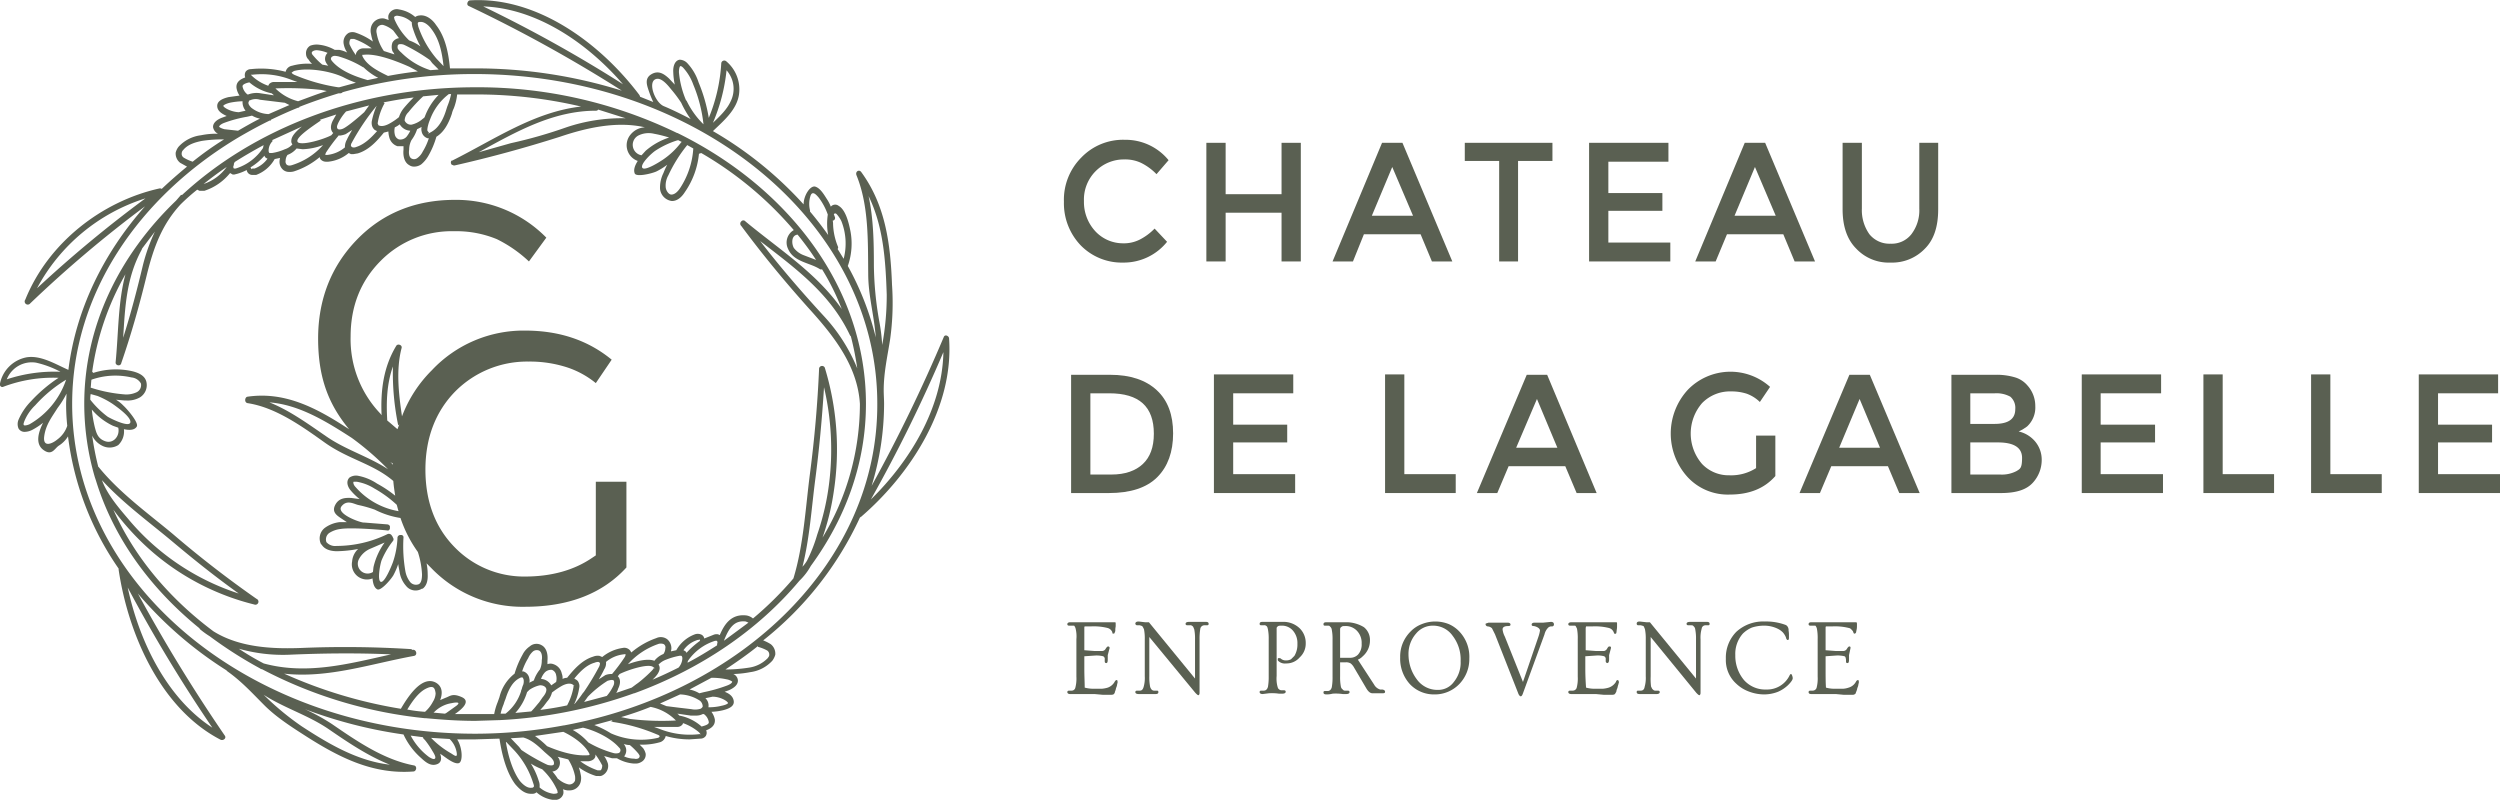 <svg xmlns="http://www.w3.org/2000/svg" viewBox="0 0 661.7 211.7"><title>logo-CDLG-vertcypres-horizontal</title><path d="M386.7,262.4a14.7,14.7,0,0,0,11.6-5.5l-3.3-3.5a15,15,0,0,1-3.9,2.9,9.3,9.3,0,0,1-4.5,1,10,10,0,0,1-7.3-3.2,11.4,11.4,0,0,1-3-8,10.6,10.6,0,0,1,3.1-7.9,10.5,10.5,0,0,1,7.6-3.1,9.9,9.9,0,0,1,4.4.9,14.7,14.7,0,0,1,4.1,3l3.2-3.7a14.7,14.7,0,0,0-11.6-5.4,15.3,15.3,0,0,0-11.5,4.7,15.8,15.8,0,0,0-4.6,11.7,16.1,16.1,0,0,0,4.5,11.6A15.2,15.2,0,0,0,386.7,262.4Z" transform="translate(-89.4 -192.9)" fill="#5a6052"/><polygon points="324.4 56.3 339.2 56.3 339.2 69.2 344.3 69.2 344.3 37.8 339.2 37.8 339.2 51.4 324.4 51.4 324.4 37.8 319.3 37.8 319.3 69.2 324.4 69.2 324.4 56.3" fill="#5a6052"/><path d="M450.4,254.9h15l3,7.2h5.4l-13.2-31.4h-5.4l-13.1,31.4h5.4Zm7.5-17.8,5.5,12.9H452.5Z" transform="translate(-89.4 -192.9)" fill="#5a6052"/><polygon points="396.8 69.2 401.8 69.2 401.8 42.6 410.9 42.6 410.9 37.8 387.7 37.8 387.7 42.6 396.8 42.6 396.8 69.2" fill="#5a6052"/><polygon points="442.1 64.2 425.7 64.2 425.7 55.8 440 55.8 440 51.1 425.7 51.1 425.7 42.8 441.6 42.8 441.6 37.8 420.6 37.8 420.6 69.2 442.1 69.2 442.1 64.2" fill="#5a6052"/><path d="M556.6,230.7h-5.4l-13.1,31.4h5.4l3-7.2h14.9l3,7.2h5.4ZM548.5,250l5.4-12.9,5.5,12.9Z" transform="translate(-89.4 -192.9)" fill="#5a6052"/><path d="M597.4,248.1a10.4,10.4,0,0,1-2.1,6.8,6.6,6.6,0,0,1-5.5,2.5,6.8,6.8,0,0,1-5.6-2.5,11,11,0,0,1-2-6.8V230.7h-5.1v17.6c0,4.5,1.2,8,3.6,10.4a11.8,11.8,0,0,0,9.1,3.7,12,12,0,0,0,9.1-3.7c2.4-2.4,3.5-5.9,3.5-10.4V230.7h-5Z" transform="translate(-89.4 -192.9)" fill="#5a6052"/><path d="M383.2,292.1H372.9v31.3h10c5.7,0,10-1.4,12.8-4.2s4.2-6.7,4.2-11.6-1.4-8.7-4.3-11.4S388.6,292.1,383.2,292.1Zm8.7,23.6c-1.9,1.8-4.7,2.8-8.3,2.8H378V297h5c7.9,0,11.8,3.5,11.8,10.7C394.8,311.3,393.8,313.9,391.9,315.7Z" transform="translate(-89.4 -192.9)" fill="#5a6052"/><polygon points="342.8 125.5 326.4 125.5 326.4 117.1 340.7 117.1 340.7 112.4 326.4 112.4 326.4 104.1 342.3 104.1 342.3 99.1 321.3 99.1 321.3 130.5 342.8 130.5 342.8 125.5" fill="#5a6052"/><polygon points="366.6 99.1 366.6 130.5 385.3 130.5 385.3 125.5 371.7 125.5 371.7 99.1 366.6 99.1" fill="#5a6052"/><path d="M512,323.4l-13.1-31.3h-5.4l-13.2,31.3h5.4l3-7.1h15l3,7.1Zm-21.3-12,5.5-12.9,5.4,12.9Z" transform="translate(-89.4 -192.9)" fill="#5a6052"/><path d="M547.2,323.8c5.2,0,9.2-1.6,12.1-4.9V308.2h-5.1v8.6a12.3,12.3,0,0,1-7.1,1.9,9.7,9.7,0,0,1-7.2-3,12.3,12.3,0,0,1,0-16.1,10.3,10.3,0,0,1,7.7-3.1,13.1,13.1,0,0,1,4.1.6,9.7,9.7,0,0,1,3.5,2.2l2.7-4a15.7,15.7,0,0,0-21.7.7,17.1,17.1,0,0,0-.1,23.2A14.5,14.5,0,0,0,547.2,323.8Z" transform="translate(-89.4 -192.9)" fill="#5a6052"/><path d="M578.9,292.1l-13.2,31.3h5.4l3-7.1h15l3,7.1h5.4l-13.2-31.3Zm-2.7,19.3,5.4-12.9,5.4,12.9Z" transform="translate(-89.4 -192.9)" fill="#5a6052"/><path d="M623.7,307.1l1-.5,1.2-.8a6.8,6.8,0,0,0,2.2-5.4,8.1,8.1,0,0,0-2.1-5.5,6.9,6.9,0,0,0-3.2-2.1,17,17,0,0,0-5.3-.7H605.9v31.3H619c4.1,0,6.9-.9,8.6-2.9a8.9,8.9,0,0,0,2.2-5.8,7.5,7.5,0,0,0-1.7-4.9A8,8,0,0,0,623.7,307.1ZM610.9,297h6.5a7.6,7.6,0,0,1,4.1.9,3.9,3.9,0,0,1,1.3,3.3c0,2.6-1.8,3.9-5.5,3.9h-6.4Zm12.2,20.6a8.3,8.3,0,0,1-4.3.9h-7.9V310h7.3c4.3,0,6.4,1.4,6.4,4.1S624.1,317,623.1,317.6Z" transform="translate(-89.4 -192.9)" fill="#5a6052"/><polygon points="556 117.1 570.4 117.1 570.4 112.4 556 112.4 556 104.1 572 104.1 572 99.1 551 99.1 551 130.5 572.5 130.5 572.5 125.5 556 125.5 556 117.1" fill="#5a6052"/><polygon points="588.3 99.1 583.2 99.1 583.2 130.5 601.9 130.5 601.9 125.5 588.3 125.5 588.3 99.1" fill="#5a6052"/><polygon points="616.8 99.1 611.7 99.1 611.7 130.5 630.4 130.5 630.4 125.5 616.8 125.5 616.8 99.1" fill="#5a6052"/><polygon points="645.3 125.5 645.3 117.1 659.6 117.1 659.6 112.4 645.3 112.4 645.3 104.1 661.2 104.1 661.2 99.1 640.2 99.1 640.2 130.5 661.7 130.5 661.7 125.5 645.3 125.5" fill="#5a6052"/><path d="M385,372.9c-.2,0-.4.1-.6.5a3.4,3.4,0,0,1-1.8,1.5,7.6,7.6,0,0,1-1.6.3h-2.1a9.3,9.3,0,0,1-2.4-.3c0-1.3-.1-3-.1-5v-3.3l3-.2a7.5,7.5,0,0,1,2,.2,1,1,0,0,1,.4.5v.8c0,.3.1.5.4.5s.4-.3.4-1v-1.1l.5-1.9a.4.4,0,0,0-.4-.4c-.2,0-.4.2-.7.7a1.1,1.1,0,0,1-.8.5H379l-2.6-.2v-5.8c0-.3,0-.4.1-.5h1.6a15,15,0,0,1,4.4.4,1.9,1.9,0,0,1,.9.5,2.1,2.1,0,0,1,.4.6,1,1,0,0,0,.1.4h.3a.2.2,0,0,0,.2-.2,1.3,1.3,0,0,0,.2-.8c0-.5.1-.8.1-1V358c0-.2,0-.3-.1-.4h-12c-.4,0-.7.2-.7.5s.2.4.5.4h1.3a1.9,1.9,0,0,1,.4.8,8.7,8.7,0,0,1,.2,2.8V372a9.6,9.6,0,0,1-.3,3,1,1,0,0,1-1,.7h-.6c-.3,0-.5.1-.5.4s.3.5.7.5h6.5l2.2.2h2.2c.4,0,.7-.1.8-.3a.8.8,0,0,0,.2-.5,4.1,4.1,0,0,0,.3-1,3,3,0,0,0,.3-1.1.8.8,0,0,0,.1-.4C385.2,373,385.1,372.9,385,372.9Z" transform="translate(-89.4 -192.9)" fill="#5a6052"/><path d="M408.6,357.5h-4.5c-.6,0-.9.2-.9.5s.2.4.5.4h.6a.8.8,0,0,1,.7.2c.2.1.3.4.5.9a12.6,12.6,0,0,1,.2,2.6v10.4l-12.2-14.9h-1l-1.7-.2q-.9,0-.9.6a.5.5,0,0,0,.5.4h.7l.6.2a3.6,3.6,0,0,1,.5.9,12.6,12.6,0,0,1,.2,2.6v9.8a8.5,8.5,0,0,1-.3,2.8c-.2.7-.5,1-1,1h-.7c-.3,0-.5.1-.5.4s.3.5.9.5h4.5c.5,0,.7-.2.7-.5s-.1-.4-.4-.4h-.7a.9.9,0,0,1-.7-.3,1.9,1.9,0,0,1-.4-.8,13.1,13.1,0,0,1-.2-2.7V361.5l12.2,14.8c.4.4.6.6.8.6a.2.2,0,0,0,.2-.2c.1-.1.1-.3.1-.6v-14a15.2,15.2,0,0,1,.2-2.8,1.1,1.1,0,0,1,1.1-.9h.6c.4,0,.5-.1.5-.4S409.1,357.5,408.6,357.5Z" transform="translate(-89.4 -192.9)" fill="#5a6052"/><path d="M428.8,357.5h-5.3c-.5,0-.7.2-.7.5s.1.4.5.4h.6a.8.8,0,0,1,.7.2c.2.1.3.4.4.9a12.6,12.6,0,0,1,.2,2.6v9.8a15.2,15.2,0,0,1-.2,2.8c-.2.7-.6,1-1.1,1h-.6c-.4,0-.5.1-.5.4s.3.5.8.5l1.6-.2a12.6,12.6,0,0,1,2.7.1h.9c.6,0,.9-.2.9-.5s-.2-.4-.5-.4h-.6a.9.9,0,0,1-.7-.3c-.2-.1-.3-.4-.4-.8a8.3,8.3,0,0,1-.2-2.7V359.3a.6.6,0,0,1,.3-.6c.2-.2.5-.2,1-.2a3.8,3.8,0,0,1,3,1.3,5,5,0,0,1,1.2,3.5,5.8,5.8,0,0,1-.8,3.2l-.9.9a2.8,2.8,0,0,1-1.3.3,2,2,0,0,1-1.3-.4.6.6,0,0,0-.5-.2h-.3a.4.4,0,0,0-.1.3c0,.2,0,.3.1.4a2.5,2.5,0,0,0,2.1.7,4.6,4.6,0,0,0,3.6-1.6,4.9,4.9,0,0,0,1.6-3.7,5.4,5.4,0,0,0-1.6-4A6.2,6.2,0,0,0,428.8,357.5Z" transform="translate(-89.4 -192.9)" fill="#5a6052"/><path d="M455.3,375.4h-.6a2.7,2.7,0,0,1-1.6-1.3l-4.3-6.6a3.8,3.8,0,0,0,1.3-.9,5.5,5.5,0,0,0,1.9-4.2,4.3,4.3,0,0,0-1.6-3.5,9.1,9.1,0,0,0-4.2-1.3h-5.8c-.5,0-.7.2-.7.5s.1.4.4.4h.7c.3,0,.5,0,.6.2a1.3,1.3,0,0,1,.5.9,12.6,12.6,0,0,1,.2,2.6v9.8a15.2,15.2,0,0,1-.2,2.8c-.2.7-.6,1-1.1,1h-.7c-.3,0-.4.1-.4.4s.2.5.8.5a6,6,0,0,0,1.6-.2,13,13,0,0,1,2.7.1h.9c.6,0,.9-.2.9-.5s-.2-.4-.5-.4h-.7a.7.7,0,0,1-.6-.3,1.2,1.2,0,0,1-.5-.8,13.1,13.1,0,0,1-.2-2.7v-3.7h1.5a2.3,2.3,0,0,1,1.3.3,3.5,3.5,0,0,1,.9,1.1l3.3,5.6c.5.8,1,1.2,1.6,1.2h2.6c.5,0,.7-.1.7-.4S455.8,375.5,455.3,375.4Zm-8.7-8.4h-2.5v-7.6a.7.7,0,0,1,.4-.6c.2-.2.5-.2,1-.2a4.1,4.1,0,0,1,3,1.2,4.6,4.6,0,0,1,1.3,3.5,3.9,3.9,0,0,1-1,2.9A2.9,2.9,0,0,1,446.6,367Z" transform="translate(-89.4 -192.9)" fill="#5a6052"/><path d="M472.9,358.1a9.6,9.6,0,0,0-7.2,0,8.1,8.1,0,0,0-2.9,1.9,9.5,9.5,0,0,0-2.1,3.1,9.2,9.2,0,0,0-.7,3.8,10,10,0,0,0,2.5,7,8.7,8.7,0,0,0,6.5,2.8,9,9,0,0,0,6.7-2.8,9.5,9.5,0,0,0,2.6-6.7,9.7,9.7,0,0,0-2.5-7A8.6,8.6,0,0,0,472.9,358.1Zm1.3,15.3a5.1,5.1,0,0,1-4.2,2.1,6.7,6.7,0,0,1-5.6-2.8,10.8,10.8,0,0,1-1.6-3,11.3,11.3,0,0,1-.6-3.6,8.1,8.1,0,0,1,2-5.5,5.7,5.7,0,0,1,4.5-2.1,6.3,6.3,0,0,1,5.2,2.7,10.3,10.3,0,0,1,2.1,6.7A8.1,8.1,0,0,1,474.2,373.4Z" transform="translate(-89.4 -192.9)" fill="#5a6052"/><path d="M499.9,357.5l-2,.2h-2.3c-.5,0-.8.2-.8.5s.2.4.5.4,1.7.4,1.7,1.2a9,9,0,0,1-.4,1.6l-4.1,12-4.8-12a5.5,5.5,0,0,1-.6-1.9q0-.9,1.5-.9c.4,0,.6-.1.6-.4s-.3-.5-.8-.5h-5l-.6.2c-.2,0-.2.2-.2.3s.2.5.6.5a1.8,1.8,0,0,1,1.1.5l.8,1.6,6.1,15.5c.2.6.5.9.7.9s.4-.2.6-.8l5.7-15.6a3.7,3.7,0,0,1,1-1.8,1.3,1.3,0,0,1,1-.3.5.5,0,0,0,.5-.5C500.7,357.7,500.4,357.5,499.9,357.5Z" transform="translate(-89.4 -192.9)" fill="#5a6052"/><path d="M517.6,372.9c-.2,0-.4.1-.5.5a3.6,3.6,0,0,1-1.9,1.5,7.6,7.6,0,0,1-1.6.3h-2.1a8.5,8.5,0,0,1-2.3-.3c-.1-1.3-.2-3-.2-5v-3.3l3-.2a6.4,6.4,0,0,1,2,.2,1,1,0,0,1,.4.5v.8a.5.5,0,0,0,.4.5c.3,0,.5-.3.5-1v-1.1l.5-1.9c0-.3-.1-.4-.4-.4s-.4.2-.7.7a1.2,1.2,0,0,1-.7.5h-2.3l-2.6-.2v-5.8a2,2,0,0,1,.1-.5h1.6a15,15,0,0,1,4.4.4,1.9,1.9,0,0,1,.9.5,2.1,2.1,0,0,1,.4.6c.1.2.1.4.2.4s.1.1.2.1l.3-.2a5.4,5.4,0,0,0,.1-.8,4.6,4.6,0,0,0,.1-1V358c0-.2,0-.3-.1-.4H505.3c-.5,0-.8.2-.8.5s.2.4.5.4h1.3c.2.1.3.4.5.8a13.5,13.5,0,0,1,.2,2.8V372a9.6,9.6,0,0,1-.3,3,1.1,1.1,0,0,1-1,.7H505c-.3,0-.5.1-.5.4s.3.5.8.5h6.5l2.1.2h2.2c.4,0,.7-.1.8-.3l.3-.5a3.3,3.3,0,0,1,.3-1,8.1,8.1,0,0,1,.3-1.1c0-.2.1-.3.1-.4S517.8,372.9,517.6,372.9Z" transform="translate(-89.4 -192.9)" fill="#5a6052"/><path d="M541.2,357.5h-4.5c-.6,0-.9.2-.9.5s.2.4.5.4h.6c.3,0,.6,0,.7.2a1.3,1.3,0,0,1,.5.9,12.6,12.6,0,0,1,.2,2.6v10.4l-12.2-14.9h-.9l-1.8-.2c-.6,0-.8.2-.8.6a.4.4,0,0,0,.4.4h.7l.7.2a3.9,3.9,0,0,1,.4.9,12.6,12.6,0,0,1,.2,2.6v9.8a8.5,8.5,0,0,1-.3,2.8c-.1.7-.5,1-1,1H523c-.3,0-.4.1-.4.4s.2.5.8.5h4.5c.5,0,.8-.2.8-.5s-.2-.4-.5-.4h-.6a.8.8,0,0,1-.7-.3c-.2-.1-.3-.4-.5-.8a16.4,16.4,0,0,1-.1-2.7V361.5l12.1,14.8c.4.4.6.6.8.6a.2.2,0,0,0,.2-.2c.1-.1.1-.3.1-.6v-14a8.5,8.5,0,0,1,.3-2.8,1,1,0,0,1,1-.9h.7c.3,0,.4-.1.4-.4S541.7,357.5,541.2,357.5Z" transform="translate(-89.4 -192.9)" fill="#5a6052"/><path d="M563.4,371.3q-.1,0-.3.3a6.6,6.6,0,0,1-6.2,3.8,7.5,7.5,0,0,1-5.9-2.5,10,10,0,0,1-2.3-6.6,8.1,8.1,0,0,1,2-5.7,7.8,7.8,0,0,1,2.4-1.6,10.4,10.4,0,0,1,3.3-.5,8.2,8.2,0,0,1,3.5.8,5,5,0,0,1,1.4,1,4.6,4.6,0,0,1,.8,1.3c.1.5.3.7.5.7s.3-.2.3-.6v-.8a5.9,5.9,0,0,0-.1-1.1,1.6,1.6,0,0,0-.3-1.1,1.1,1.1,0,0,0-.5-.4,14.7,14.7,0,0,0-5.5-.9,10.5,10.5,0,0,0-7.5,2.7,9.7,9.7,0,0,0-2.8,7.2,8.4,8.4,0,0,0,2.8,6.6,9.6,9.6,0,0,0,3.2,2,11.5,11.5,0,0,0,4.1.8,10.2,10.2,0,0,0,3.7-.7,9.1,9.1,0,0,0,2.7-1.8q1.2-1.2,1.2-1.8a2.4,2.4,0,0,0-.2-.8Q563.6,371.3,563.4,371.3Z" transform="translate(-89.4 -192.9)" fill="#5a6052"/><path d="M581.2,372.9c-.2,0-.4.1-.6.5a3.2,3.2,0,0,1-1.9,1.5,5.7,5.7,0,0,1-1.5.3H575a8.5,8.5,0,0,1-2.3-.3c-.1-1.3-.1-3-.1-5v-3.3l2.9-.2a7.8,7.8,0,0,1,2.1.2.5.5,0,0,1,.3.5c.1.1.1.4.1.8s.1.5.4.5.4-.3.4-1v-1.1l.4-1.9c0-.3-.1-.4-.3-.4s-.4.2-.7.7a1.1,1.1,0,0,1-.8.5h-2.2l-2.6-.2v-5.8c0-.3,0-.4.1-.5h1.6a15,15,0,0,1,4.4.4,1.2,1.2,0,0,1,.8.5c.2.2.4.4.4.6l.2.4h.3l.2-.2c.1-.1.1-.4.2-.8s.1-.8.1-1V358c0-.2-.1-.3-.1-.4h-12c-.5,0-.7.2-.7.5s.2.4.5.4h1.3a1.9,1.9,0,0,1,.4.8,13.5,13.5,0,0,1,.2,2.8V372a9.6,9.6,0,0,1-.3,3,1.1,1.1,0,0,1-1,.7h-.6c-.3,0-.5.1-.5.4s.2.5.7.5h6.5l2.1.2h2.3a1,1,0,0,0,.8-.3c.1-.1.1-.3.2-.5a4.1,4.1,0,0,0,.3-1,3,3,0,0,0,.3-1.1.8.8,0,0,0,.1-.4C581.4,373,581.3,372.9,581.2,372.9Z" transform="translate(-89.4 -192.9)" fill="#5a6052"/><path d="M339.2,282.1a421.1,421.1,0,0,1-19.1,39.4,74.5,74.5,0,0,0,3.3-21.7c0-1.2-.1-2.4-.1-3.6,0-4.7,1-9,1.7-13.5a69.4,69.4,0,0,0,.5-14.4c-.4-10.8-1.7-21-8.1-29.8-.6-.9-1.7-.2-1.3.8,3.3,8.1,3,17.5,3.1,26.1,0,5.7,1.6,11.2,2,16.8a76.6,76.6,0,0,0-7.4-18.9c0-.1.1-.2.1-.3a17.9,17.9,0,0,0,.6-8.9c-.4-2-1.2-5.6-3.1-6.7a1.5,1.5,0,0,0-2.1.2,10.3,10.3,0,0,0-1.1-2.1c-.7-1.1-1.7-2.8-3-3.2s-3.1,2.3-3.1,4.7a99.6,99.6,0,0,0-24-19.4c2.8-2.7,6.3-5.6,6.9-9.7a9.7,9.7,0,0,0-3.4-8.8.8.8,0,0,0-1.3.6,44.4,44.4,0,0,1-3.3,14.4,42.3,42.3,0,0,0-2.7-9.4,13.5,13.5,0,0,0-3-5.1,2.9,2.9,0,0,0-2-.9c-1.3.2-1.8,1.8-1.7,3.3a18.6,18.6,0,0,0,.4,3.3l-1.5-1.6c-1.4-1.3-2.8-2.2-4.6-1.2s-1.4,2.6-.9,4.1.8,2.2,1.3,3.3l-3.5-1.4c0-.2-.1-.3-.2-.5h0c-10.5-13.9-27.3-26.1-44.8-25-.6,0-1.1,1.2-.3,1.5A381.2,381.2,0,0,1,254,216.9a129.6,129.6,0,0,0-38.8-5.9h-6.7c-.4-4.1-1.2-8.3-3.7-11.5-.7-1.1-2.4-2.8-4.4-2.5a2.1,2.1,0,0,0-1.1.4,8.5,8.5,0,0,0-4.3-2,2.3,2.3,0,0,0-2.8,1.6,2.5,2.5,0,0,0,.1,1.2l-1.2-.4a3.1,3.1,0,0,0-3.5,2.3,3.7,3.7,0,0,0,0,1.8,14.6,14.6,0,0,0,.5,2,17.4,17.4,0,0,0-4.7-2.4,2.5,2.5,0,0,0-1.7.1,2.8,2.8,0,0,0-1.3,3.1,5.6,5.6,0,0,0,.9,2.1,8.6,8.6,0,0,0-2.1-.7H178a10.7,10.7,0,0,0-4.5-1.4,4.9,4.9,0,0,0-2,.3,2.3,2.3,0,0,0-1.1,2.2,2.1,2.1,0,0,0,.7,1.5,4.4,4.4,0,0,0,.9,1.1,15.2,15.2,0,0,0-5.3.5,2.1,2.1,0,0,0-1.7,1.6,25.2,25.2,0,0,0-9.2-.7,1.7,1.7,0,0,0-1.4.7,1.9,1.9,0,0,0-.1,1.5c-1.1.4-2.5,1.1-2.3,2.8a5,5,0,0,0,.8,2l-2.9.4c-2.1.5-3.1,1.3-3,2.5s1.2,1.9,2.5,2.5l-1.1.4c-1.7.6-2.6,1.6-2.5,2.6a2.4,2.4,0,0,0,1.3,1.7,19.8,19.8,0,0,0-4.5.4,9.6,9.6,0,0,0-5.9,3,4,4,0,0,0-.8,1.6,3.1,3.1,0,0,0,1.2,2.7l1.8,1c-2.3,1.9-4.6,3.9-6.7,5.9a.8.8,0,0,0-.7-.1c-15.1,3.4-29.3,14.3-35.4,29.4a.8.8,0,0,0,1.3,1,322.7,322.7,0,0,1,30.4-25.7c-11,12.4-18.3,27.3-20.3,43.3-3.4-1.5-7.4-4-11.2-3.3a8.9,8.9,0,0,0-6.9,6.9c-.2.5.3,1.1.8.9a37.2,37.2,0,0,1,14.7-2.4,39.3,39.3,0,0,0-7.3,6.2,16.2,16.2,0,0,0-3.3,4.9,3,3,0,0,0,0,2.3,1.8,1.8,0,0,0,1.7.9,4.5,4.5,0,0,0,1.9-.5,18.1,18.1,0,0,0,2.9-1.9c-1.3,2.6-2.1,5.6.1,7.2s2.9-.3,4-1.1a7.5,7.5,0,0,0,2.5-2.5,78.2,78.2,0,0,0,13.4,35v.3h0c2.6,17.4,11.3,36.9,27,45,.7.3,1.6-.4,1.1-1.1a424.5,424.5,0,0,1-23-37.6,102.2,102.2,0,0,0,23.4,20.3l.3.3c3.7,2.6,6.6,5.8,9.8,9s7.3,5.8,11.2,8.3c8.8,5.6,17.6,10,28.2,9.2.8,0,1.1-1.4.2-1.6-8-1.5-15.1-6.4-21.8-11a54.9,54.9,0,0,0-7.1-3.9,121.8,121.8,0,0,0,26.1,6.7,18.6,18.6,0,0,0,4.4,6c1.1,1,2.4,2.3,4,2s1.8-1.5,1.3-2.9l.6.4c1,.7,3.1,2.4,4.3,2.1s1-4.2-.4-6.3h4.8l6.4-.2c.4,2.6,1.4,8.4,4.2,12.1.8.9,2.2,2.5,4.1,2.5h.4a1.5,1.5,0,0,0,1.1-.4,8.1,8.1,0,0,0,4.3,2h.4a2.2,2.2,0,0,0,2.4-1.6,2.3,2.3,0,0,0-.1-1.2,5.3,5.3,0,0,0,1.2.3h.5a3,3,0,0,0,3-2.3,4,4,0,0,0,0-1.9,13.3,13.3,0,0,0-.5-1.9,15.2,15.2,0,0,0,4.6,2.3h.8a1.5,1.5,0,0,0,.9-.2,2.8,2.8,0,0,0,1.4-3.1,7.3,7.3,0,0,0-1-2l2.1.6h1.3a10.3,10.3,0,0,0,4.5,1.4h.4a2.8,2.8,0,0,0,1.5-.4,2.2,2.2,0,0,0,1.2-2.2,4.1,4.1,0,0,0-.7-1.5l-.9-.9h.6a17,17,0,0,0,4.6-.6,2.2,2.2,0,0,0,1.7-1.7,22.3,22.3,0,0,0,6.3.9l2.9-.2a1.7,1.7,0,0,0,1.4-.7,1.6,1.6,0,0,0,.1-1.5c1.1-.4,2.5-1.2,2.3-2.9a5,5,0,0,0-.9-2,15.4,15.4,0,0,0,3-.4c2.1-.5,3.1-1.3,2.9-2.5s-1.1-1.9-2.4-2.4l1.1-.4c1.6-.7,2.5-1.6,2.4-2.7a2,2,0,0,0-1.2-1.6,28.1,28.1,0,0,0,4.5-.5,9.6,9.6,0,0,0,5.8-3,4.8,4.8,0,0,0,.8-1.6,3.2,3.2,0,0,0-1.2-2.8,12.3,12.3,0,0,0-2-1A88.9,88.9,0,0,0,317,329.9c.1-.1.2-.1.2-.2h.1c13-11.2,24.6-28.9,23.3-47.2C340.6,281.8,339.5,281.3,339.2,282.1Zm-248,11.2a7.1,7.1,0,0,1,7.8-4.4,26.2,26.2,0,0,1,6.4,2.4A40.1,40.1,0,0,0,91.2,293.3Zm6,11.9c-.7.3-1.4.4-1.5.2s-.1-.3.1-.9a12.1,12.1,0,0,1,2.9-4.3,35.8,35.8,0,0,1,8.2-6.8A21.5,21.5,0,0,1,97.2,305.2Zm10,.4a7.3,7.3,0,0,1-2.6,3.6c-1.3,1.1-3.9,2.3-3.5-.8s2.1-5.2,3.4-7.3l.2-.3a23,23,0,0,0,2.3-3.7c0,.9-.1,1.8-.1,2.7a54.9,54.9,0,0,0,.3,5.8Zm213.5-42.4c0-6-.1-12.4-1.4-18.4,3.9,8,4.5,16.9,4.8,26.1a72.3,72.3,0,0,1-1.2,13.3,48.6,48.6,0,0,0-.8-6.4A89.1,89.1,0,0,1,320.7,263.2Zm-10.3-12.8-.3-.8c.1-.2.3-.2.5-.2s1.3,1.4,1.6,2.3a16.1,16.1,0,0,1,.5,9.7l-1.6-2.6a.6.6,0,0,0,.1-.6,16.9,16.9,0,0,1-1.3-5.9,4.1,4.1,0,0,0-.1-1A.7.7,0,0,0,310.4,250.4Zm-6.5-5.6c.5-1.6,1.6-.3,2.2.4a16.3,16.3,0,0,1,2.4,4.5,16.4,16.4,0,0,0,.1,5.4c-1.5-2.1-3.1-4.2-4.8-6.2v-.3A7,7,0,0,1,303.9,244.8Zm-22.2-33.3a7.4,7.4,0,0,1,1.1,8.2c-1,2.2-2.9,4-4.7,5.7A47.5,47.5,0,0,0,281.7,211.5Zm-12.2-1.1h0c.1,0,.3,0,.7.4a13.2,13.2,0,0,1,2.7,4.5,37.8,37.8,0,0,1,2.7,10.5,21.9,21.9,0,0,1-4.5-6.3H271a24.4,24.4,0,0,1-1.9-7.5C269.1,211.1,269.3,210.4,269.5,210.4Zm-6.4,3.4c1.4-.4,3.1,1.7,3.9,2.7a33.8,33.8,0,0,1,2.7,3.6h0a26.7,26.7,0,0,0,2.5,4.3c-2.3-1.2-4.7-2.4-7.1-3.4S260.7,214.4,263.1,213.8Zm-45.8-19.2c14.1.5,27.5,9.6,37,20.6A362.4,362.4,0,0,0,217.3,194.6ZM200,199c0-.2.3-.3.5-.3h.3c1.2,0,2.4,1.3,2.8,1.9,2.1,2.7,2.8,6.2,3.2,9.8l-1.8-1.9a26,26,0,0,1-4.9-8.6C200.1,199.7,199.9,199.2,200,199Zm-4.4,7.8a4.3,4.3,0,0,1-.9-1,1.4,1.4,0,0,1,0-.9c.2-.5,1.2-.3,1.5-.2s3.8,1.8,7,4.1l.6.8,1.7,1.7-2.5.2h.4A19,19,0,0,1,195.6,206.8Zm-.8-9.7a6.4,6.4,0,0,1,3.6,1.7,4.7,4.7,0,0,0,.3,1.7,27.6,27.6,0,0,0,2,4.7,11.1,11.1,0,0,0-3-1.6,17.2,17.2,0,0,1-3.9-5.6c0-.1-.1-.4-.1-.6A1.1,1.1,0,0,1,194.8,197.1Zm-5.7,3.5a1.5,1.5,0,0,1,1.7-1.1,7.2,7.2,0,0,1,2.7,1.5h0l1.5,2a2.4,2.4,0,0,0-1.7,1.1,3.3,3.3,0,0,0,0,2.4,3.5,3.5,0,0,1,.5.8l-2.8-.9a11.6,11.6,0,0,1-1.9-4.7A2.1,2.1,0,0,1,189.1,200.6Zm8.7,10,2.2,1.2c-2.6.3-5.3.7-7.9,1.2-2.9-1.4-5.7-2.9-6.8-5.3v-.3h.4C188.3,207.1,192.4,208.2,197.8,210.6Zm-15.5-7.4h.8a18,18,0,0,1,4.7,2.5h-2.2a2,2,0,0,0-2,1.5v.3a15.4,15.4,0,0,1-1.7-2.9C181.8,204,182,203.3,182.3,203.2Zm-4.8,4.6c.3-.2.8-.1,1.4,0a26.6,26.6,0,0,1,6.6,2.9h.1a16.2,16.2,0,0,0,3.9,2.8l-2.8.6c-1.7-.5-6.7-1.9-9.3-4.9a2.1,2.1,0,0,1-.4-.6A.7.7,0,0,1,177.5,207.8Zm-5.6-.9a.7.7,0,0,1,.4-.5,2,2,0,0,1,1.1-.2,9,9,0,0,1,2.7.7,2.2,2.2,0,0,0-.6,2.1,3.5,3.5,0,0,0,.8,1.3h0l-1.6-.3a18.1,18.1,0,0,1-2.4-2.4A1.3,1.3,0,0,1,171.9,206.9Zm-4.7,4.8c3.6-1,9.6,0,13,1.6a25.2,25.2,0,0,0,3.4,1.5l-4.4,1.2h-.3a47.9,47.9,0,0,1-11.6-3.3c-.6-.3-.7-.5-.7-.6Zm-4.9,4.6a81.6,81.6,0,0,1,12.1.4h0l1.5.3c-2.6.8-5.1,1.8-7.6,2.7A13.2,13.2,0,0,1,162.3,216.3Zm3.7,4.4-5.5,2.4a7.8,7.8,0,0,1-4.6-1.7c-.4-.4-.9-1-.7-1.5s.2-.4.5-.5a3.6,3.6,0,0,1,2.5-.1l3.3.4,3.3.4Zm-10-8a21.6,21.6,0,0,1,10.7,1.4l1.4.5h-6.2a1.7,1.7,0,0,0-1.3.6l-.2.4a12.1,12.1,0,0,1-4.3-2.6c-.1-.1-.3-.3-.3-.4Zm-.6,2a13.1,13.1,0,0,0,5.9,2.9l.6.5h-.2l-3.3-.5a6.3,6.3,0,0,0-3.3.3h-.2a3.5,3.5,0,0,1-1.3-2.1C153.5,215.3,154.4,214.9,155.4,214.7Zm-6.9,6.2s.2-.4,1.7-.8a19.7,19.7,0,0,1,3.4-.4,3.6,3.6,0,0,0,.8,2.5l-1.8.4C150.4,222.5,148.5,221.3,148.5,220.9Zm.3,4.5a33.3,33.3,0,0,1,6-1.6l1.3-.3a6.6,6.6,0,0,0,2.1.8c-2,1-3.9,2.1-5.8,3.2l-3.6-.4c-1.1-.3-1.4-.6-1.4-.7S147.7,225.8,148.8,225.4ZM138,234.6a1.2,1.2,0,0,1-.5-1.2,1.2,1.2,0,0,1,.4-.8c1.3-1.6,3.5-2.1,4.9-2.4a34.9,34.9,0,0,1,5.9-.4,82.7,82.7,0,0,0-8.3,5.9A10.8,10.8,0,0,1,138,234.6ZM99.2,269.2a49.3,49.3,0,0,1,28.7-23.8A326.3,326.3,0,0,0,99.2,269.2Zm46.4,116.3c-12-7.8-19.3-22.7-22.4-37.1A397,397,0,0,0,145.6,385.5Zm30.8.4c5.1,3.5,10.4,7.1,16.2,9.4-8.5-1-15.9-5.3-23.4-10.2a72.2,72.2,0,0,1-10-8.3C164.6,380.3,171,382.2,176.4,385.9Zm28.1,7.8c-.4.3-1.1-.2-1.5-.4a16.9,16.9,0,0,1-4.9-5.7l3.1.4a.2.2,0,0,1,.2.2c0,.1.1.2.2.3l.3.3a24,24,0,0,1,1.8,2.6C203.9,391.8,205,393.3,204.5,393.7Zm4.3-1.4a23.5,23.5,0,0,1-5.3-4.1l4.9.3a6.4,6.4,0,0,1,1.8,3.2C210.6,393.5,210,393.1,208.8,392.3Zm21.9,8.8a.6.6,0,0,1-.6.3c-1.3.2-2.6-1.2-3.1-1.8-1.7-2.3-3-6-3.7-10.3h.1l2.2,2.3a22.6,22.6,0,0,1,4.9,8.5C230.6,400.4,230.8,400.9,230.7,401.1Zm-6.1-12.8,3.3-.2c2.2.6,3.9,2.2,5.7,3.9l1.5,1.3a3.5,3.5,0,0,1,.8,1,1.5,1.5,0,0,1,.1.9c-.3.5-1.3.2-1.5.2s-3.9-1.8-7.1-4l-.6-.8ZM235.9,403a7,7,0,0,1-3.7-1.7,3.3,3.3,0,0,0-.2-1.7,19.2,19.2,0,0,0-2.1-4.6,16.6,16.6,0,0,0,3,1.5,17.6,17.6,0,0,1,4,5.6c0,.1.1.4.1.6S236.4,403,235.9,403Zm5.7-3.5a1.6,1.6,0,0,1-1.8,1,6,6,0,0,1-2.6-1.4h-.1a14.9,14.9,0,0,0-1.5-2,2.1,2.1,0,0,0,1.7-1.1,2.5,2.5,0,0,0,0-2.4l-.3-.4,2.8.7a13.2,13.2,0,0,1,1.8,4.4A4.8,4.8,0,0,1,241.6,399.5Zm-7.4-9.1a26.9,26.9,0,0,0-3.2-2.7l7.5-1.1c1.9.9,5.5,3,6.9,5.8,0,.2.1.2.1.2a.6.6,0,0,1-.5.2Q240.5,393.1,234.2,390.4Zm14.1,6.4h-.7a17,17,0,0,1-4.6-2.4h2.1c1-.1,1.8-.6,1.9-1.4v-.4a21.2,21.2,0,0,1,1.8,2.9C248.8,396.1,248.6,396.7,248.3,396.8Zm4.9-4.6a2.6,2.6,0,0,1-1.5,0,27.7,27.7,0,0,1-6.6-2.8,15.7,15.7,0,0,0-4.1-3.3l2.7-.6h0c3.1.7,7.3,2.7,9.5,5.2.2.2.4.4.4.6A.8.8,0,0,1,253.2,392.2Zm5.5.8a.7.7,0,0,1-.3.6,1.4,1.4,0,0,1-1.1.1,6.3,6.3,0,0,1-2.7-.6,2.5,2.5,0,0,0,.5-2.1,3.4,3.4,0,0,0-.6-1.2,4.5,4.5,0,0,0,1.6.3,16.7,16.7,0,0,1,2.3,2.3C258.5,392.6,258.7,392.8,258.7,393Zm4.8-4.8a19.8,19.8,0,0,1-12.4-1.2h0a25.8,25.8,0,0,0-4.4-2.2l4.8-1.3a.7.7,0,0,1-.7.3h.4l.5.2a47.9,47.9,0,0,1,11.6,3.3c.6.2.7.4.7.5A.7.7,0,0,1,263.5,388.2Zm4.8-4.6a70,70,0,0,1-12.1-.4h0l-2.4-.5q4.1-1.2,7.8-2.7A12.8,12.8,0,0,1,268.3,383.6Zm-4.2-4.5,5.3-2.4a10.1,10.1,0,0,1,5.3,1.7,2.1,2.1,0,0,1,.7,1.5,1.2,1.2,0,0,1-.6.6,4.8,4.8,0,0,1-2.4.1l-3.4-.4-3.2-.4Zm10.5,8.1a21.6,21.6,0,0,1-10.7-1.4l-1.4-.5h6.2a1.7,1.7,0,0,0,1.3-.6c.1-.1.1-.2.2-.4a13.4,13.4,0,0,1,4.3,2.5c.1.2.3.3.3.5Zm.5-2a12.2,12.2,0,0,0-5.9-2.9c-.1-.2-.3-.3-.5-.5h.1l3.4.5h1.4a3.7,3.7,0,0,0,1.8-.4h.3A3.2,3.2,0,0,1,277,384C277.1,384.6,276.2,384.9,275.1,385.2Zm7-6.2s-.2.4-1.7.7a13.9,13.9,0,0,1-3.5.4,2.6,2.6,0,0,0-.8-2.4l1.9-.4C280.1,377.3,282,378.5,282.1,379Zm-.4-4.6a41.1,41.1,0,0,1-6,1.7l-1.2.3a8.2,8.2,0,0,0-2.6-1l5.8-3.1h0a18.1,18.1,0,0,1,4,.4,3.7,3.7,0,0,1,1.5.6C283.2,373.6,282.8,374,281.7,374.4Zm10.8-9.3a1.3,1.3,0,0,1,.5,1.2c0,.3-.2.5-.4.8a8.6,8.6,0,0,1-4.9,2.5,40.2,40.2,0,0,1-6.3.5c3-2,5.9-4,8.6-6.2v.2A10.9,10.9,0,0,1,292.5,365.1Zm-53.8,19.8h-.1a128.1,128.1,0,0,1-23.4,2.2c-58.9,0-106.7-39.2-106.7-87.3,0-29,17.5-54.8,44.3-70.7h0c2.6-1.5,5.3-3,8-4.3h.3v-.2c2.3-1.1,4.7-2.2,7.2-3.2h.3v-.2c3.3-1.3,6.8-2.5,10.4-3.6h.5a.9.9,0,0,0,.6-.3h0a127.9,127.9,0,0,1,34.9-4.8c58.8,0,106.6,39.1,106.6,87.2C321.8,341.3,286.2,376.1,238.7,384.9Zm81.2-59.8a391.7,391.7,0,0,0,19.2-39C338.8,301,330.2,315,319.9,325.1Z" transform="translate(-89.4 -192.9)" fill="#5a6052"/><path d="M268.7,228.1h-.1A120.8,120.8,0,0,0,215.2,216c-30.9,0-58.7,11-77.6,28.5h-.3L136,246c-15.1,14.5-24.3,33.3-24.3,53.8a69.5,69.5,0,0,0,2.8,19.4l.3.9c4.6,15,14.2,28.4,27.4,39.1,0,.1.1.2.2.3a22.7,22.7,0,0,0,2.5,1.8,111.7,111.7,0,0,0,13.3,8.5l.3.2h.2a118.4,118.4,0,0,0,43.2,13h.3c4.3.4,8.6.7,13,.7l6.4-.2h.1a123,123,0,0,0,35.5-7.1h.1c17.8-6.5,32.9-16.9,43.7-29.8a16.2,16.2,0,0,0,3-3.9c9.2-12.6,14.6-27.2,14.6-42.9C318.6,269.5,298.6,242.8,268.7,228.1Zm45.9,53.8a79.9,79.9,0,0,1,1.7,8.5,45.8,45.8,0,0,0-8.8-13.8c-5.8-6.3-11.6-13-16.9-19.9,9.2,7.1,18.6,13.9,23.8,25ZM300.5,255a76.3,76.3,0,0,1,4.9,6.7l-3.4-1.3a5.8,5.8,0,0,1-2.5-1.9C298.9,257.4,298.8,255.2,300.5,255Zm-27.2-22.6Zm-.4-.2h0a21.5,21.5,0,0,1-3.5,10.5c-.8,1.2-1.6,1.7-2.3,1.7s-1.4-1-1.5-1.9a5.5,5.5,0,0,1,.7-3.2,38,38,0,0,1,5-8Zm-4-2.2,1,.5h-.1c-.1.1-.2.1-.2.2a20.5,20.5,0,0,1-4.5,4.3c-1,.7-5.1,3.3-5.7,2.3s2.6-4,3.6-4.6a23.1,23.1,0,0,1,5.5-2.6Zm-6.4-1.7a33.4,33.4,0,0,1,4,1,18.1,18.1,0,0,0-6.2,3.5l-1.1,1.2a2.8,2.8,0,0,1-.9-5.2A6.1,6.1,0,0,1,262.5,228.3Zm-14.8-6.4,7.3,2.3a46,46,0,0,0-15.7,2.4,123.4,123.4,0,0,1-14.7,4.2l-8.5,2.4c9.9-5.4,19.6-11,31.1-11A.5.5,0,0,0,247.7,221.9Zm-39.5-4.1h.6a17.1,17.1,0,0,1-.9,3c-.2.5-.3.9-.5,1.5-.9,2.8-2.2,4.6-3.8,5.5s-.5.2-.7.1-.3-.3-.4-.5a5.9,5.9,0,0,1,.2-1.3,8.8,8.8,0,0,1,.5-1.5h0A15,15,0,0,1,208.2,217.8Zm-10.5,14.7v-.2a5.6,5.6,0,0,1,.6-2.3,10,10,0,0,0,1.5-2.9l1.2-.6a2.4,2.4,0,0,0,0,1.2,2.3,2.3,0,0,0,1.6,1.8h.3a15.8,15.8,0,0,1-1.6,3.5,4.6,4.6,0,0,1-1.4,1.7,1.4,1.4,0,0,1-1.5.2C197.5,234.5,197.6,233,197.7,232.5Zm-.7-3.4a2.2,2.2,0,0,1-2,.7,1.7,1.7,0,0,1-1.1-1.3,4.1,4.1,0,0,1,0-1.9,5.7,5.7,0,0,0,1.3-.8,3.4,3.4,0,0,0,2.8,1.7A8.6,8.6,0,0,1,197,229.1Zm8.5-11.1a16.4,16.4,0,0,0-3.7,5.9h0c-.1.2-.6.5-.8.7a6.8,6.8,0,0,1-2.7,1.3,1.8,1.8,0,0,1-1.8-1.1,3.2,3.2,0,0,1,1-2.2,38.8,38.8,0,0,1,3.9-4.2Zm-16.1,7.3a15.5,15.5,0,0,1,1.8-5.1l-.3-.2c2.6-.5,5.3-1,8-1.3a34.5,34.5,0,0,0-2.6,2.8,7,7,0,0,0-1.3,2.4,15.6,15.6,0,0,1-2.5,1.7c-.7.4-2.1,1-3,.4v-.2C189.3,225.7,189.4,225.4,189.4,225.3Zm-1.5,1a2.3,2.3,0,0,0,.7,1l.6.3c-1.5,1.7-3.3,3.5-5.5,4.2a1.7,1.7,0,0,1-1,.1l-.4-.3a1.3,1.3,0,0,1,.2-.9,60,60,0,0,1,6.6-9.8,19.6,19.6,0,0,0-1.3,4.1A3,3,0,0,0,187.9,226.3Zm-7.2,5.6a8.7,8.7,0,0,1-4.6,2h-.6a1.8,1.8,0,0,1,.3-.8,45.9,45.9,0,0,1,3.3-4.4.1.1,0,0,1,.1.1,5.9,5.9,0,0,0,1.7-.4l1.7-1.1c-.5.9-1,1.7-1.4,2.6A3.7,3.7,0,0,0,180.7,231.9Zm-1.8-6.4a13,13,0,0,1,2.1-3.1h0l6.1-1.6-1.3,1.8h0c-3.5,3.1-4.9,4-5.5,4.3s-1.4.4-1.6,0S178.6,226.2,178.9,225.5Zm-4.8-.9,4.3-1.4-.9,1.6c-.8,1.6-.5,2.5-.1,3.1l.2.2-.5.6c-2.1,1.1-7.5,2.7-8.8,1.9a.5.5,0,0,1-.2-.4c0-1.1,3.2-3.3,4.6-4.3l1.6-1.1Zm.8,6.7a18.1,18.1,0,0,1-7.9,5.2c-.8.3-1.3.3-1.7,0a1.2,1.2,0,0,1-.3-1.1,2.7,2.7,0,0,1,.5-1.5,5.7,5.7,0,0,0,2.4-1.7l1.6.2A16.8,16.8,0,0,0,174.9,231.3Zm-14.4,1.3h0a3.6,3.6,0,0,1,1.1-2.4l-.2-.2,7.9-3.6c-1.7,1.4-2.8,2.6-2.8,3.8a1.2,1.2,0,0,0,.3.9,4.4,4.4,0,0,1-2,1.3,13.3,13.3,0,0,1-3.4,1h-.7a1,1,0,0,1-.2-.7Zm-.7,2.1.4.2a7.4,7.4,0,0,1-3.4,2.6h-.6l-.2.2-.3-.5a15.6,15.6,0,0,0,3.7-3.1A1,1,0,0,0,159.8,234.7Zm-8.6,2.1a.9.9,0,0,0,.1-.5c.1-.3.1-.4.3-.5h-.1c2.5-1.6,5.1-3.1,7.7-4.5-.1.2-.1.5-.2.8a13.4,13.4,0,0,1-7.2,5.4h-.5A.7.7,0,0,1,151.2,236.8Zm-1.8.3a12.4,12.4,0,0,1-6.1,4.5C145.3,240,147.3,238.5,149.4,237.1ZM127,258.7l3.4-4.5a48.2,48.2,0,0,0-3.2,9c-1.5,6.3-3.2,12.8-5.2,19.1.5-8,.8-15.8,4.9-23.3C126.9,258.9,127,258.8,127,258.7Zm-13.4,34.7a19.1,19.1,0,0,1,10.6-.6,3.2,3.2,0,0,1,2.5,1.6,2.1,2.1,0,0,1-1.1,2.3,6.4,6.4,0,0,1-3.1.6,38.6,38.6,0,0,1-9.1-1.8C113.5,294.8,113.5,294.1,113.6,293.4Zm-.2,3.8,1.8.5a21.9,21.9,0,0,1,4,2.1c1,.7,5,3.5,4.7,4.9s-5-.9-6-1.5a24.4,24.4,0,0,1-4.6-4.5A7.6,7.6,0,0,1,113.4,297.2Zm5.9,8.4,1.4.5c.5,2.2-1.3,4.3-3.4,3.6s-2.4-2.3-2.8-3.7a35.5,35.5,0,0,1-.8-4.7A16.8,16.8,0,0,0,119.3,305.6ZM116.4,320c5.6,6.1,12.5,11.1,18.7,16.3s11.5,9.4,17.5,13.7A63.7,63.7,0,0,1,133,339.6a62.9,62.9,0,0,1-9.8-9.5c-2.3-2.7-5.3-6.2-6.7-9.8C116.5,320.2,116.4,320.1,116.4,320Zm36.2,44.6a42.7,42.7,0,0,0,13.2,1.6c9-.4,18.1-.5,27.1-.1-11.2,2.5-22.3,5.5-33.7,2.4A71.6,71.6,0,0,1,152.6,364.6Zm49.3,16.7a37.8,37.8,0,0,1-4.7-.6c1.2-2,2.9-4.5,4.9-5.5s2.4-.3,2.6,1.2a4.4,4.4,0,0,1-.7,2.2A9.3,9.3,0,0,1,201.9,381.3Zm5.3.5-3.2-.3h.2a8.3,8.3,0,0,1,4.8-2.5c.9-.2,2.6-.4,1.2.7l-2.8,2A.2.2,0,0,0,207.2,381.8Zm16,0h-1.3a14.4,14.4,0,0,1,.8-2.5,12.1,12.1,0,0,1,.5-1.4c.9-2.9,2.1-4.7,3.7-5.5a1.1,1.1,0,0,1,.7-.2c.2,0,.3.3.4.6a3,3,0,0,1-.1,1.3,5.6,5.6,0,0,0-.4,1.2,1.4,1.4,0,0,0-.2.6h0A12.1,12.1,0,0,1,223.2,381.8Zm9.6-14.2v.2a5.6,5.6,0,0,1-.5,2.3,9.2,9.2,0,0,0-1.6,2.9l-1.2.6a2,2,0,0,0,0-1.1,2.3,2.3,0,0,0-1.6-1.9h-.3a15.8,15.8,0,0,1,1.6-3.5,4.9,4.9,0,0,1,1.3-1.8,1.6,1.6,0,0,1,1.6-.2C233,365.6,232.9,367.2,232.8,367.6Zm.7,3.4a2.3,2.3,0,0,1,2-.8,1.8,1.8,0,0,1,1.1,1.4,3.7,3.7,0,0,1,0,1.8l-1.3.9a3.3,3.3,0,0,0-2.7-1.7A5.1,5.1,0,0,1,233.5,371ZM230,381.2l-4.2.4a14.1,14.1,0,0,0,3.1-5.5l.6-.6a8,8,0,0,1,2.7-1.2c.8-.1,1.7.3,1.8,1s-.4,1.5-1,2.2l-.9,1.3C231.4,379.6,230.9,380.3,230,381.2Zm11.2-6.5a15.8,15.8,0,0,1-1.7,4.9c-2.3.5-4.7.9-7.1,1.2l.9-1,.9-1.2a5.6,5.6,0,0,0,1.3-2.4,22,22,0,0,1,2.5-1.7c.7-.4,2.1-1,3-.4s.2.2.2.2Zm2.5,1.6a31.5,31.5,0,0,1-2.2,2.9h-.1a14.7,14.7,0,0,0,1.3-4.2,2,2,0,0,0-.1-1.3,1.5,1.5,0,0,0-.7-.9l-.5-.3c1.5-1.8,3.2-3.6,5.4-4.2a2.4,2.4,0,0,1,1-.2c.2.1.4.2.4.4s-.1.6-.2.8a67.7,67.7,0,0,1-4.1,6.8l-.2.2Zm6.1-8.2a8.7,8.7,0,0,1,4.6-2c.5-.1.6,0,.6,0h0a1.8,1.8,0,0,1-.3.8,45.9,45.9,0,0,1-3.3,4.4,4.2,4.2,0,0,0-1.8.3l-1.7,1.1c.5-.9,1-1.7,1.4-2.6A3,3,0,0,0,249.8,368.1Zm1.9,6.4a11.7,11.7,0,0,1-1.7,2.6l-6,1.6,1-1.4a28.7,28.7,0,0,1,5.2-4.2c.7-.2,1.4-.4,1.7,0A1.9,1.9,0,0,1,251.7,374.5Zm6.1-.5-1.2.9-4.1,1.4a3.7,3.7,0,0,0,.5-1.1c.8-1.6.5-2.6.1-3.1s-.1-.1-.2-.2l.5-.6c2.2-1.1,7.5-2.8,8.8-1.9s.2.1.2.4S259.2,373.1,257.8,374Zm-2.2-5.3a19.3,19.3,0,0,1,7.9-5.3,2.1,2.1,0,0,1,1.6,0,1,1,0,0,1,.4,1.1,2.7,2.7,0,0,1-.5,1.5,5.8,5.8,0,0,0-2.4,1.8C260.8,367.1,257.8,367.9,255.6,368.7Zm14.4-1.4h0a4,4,0,0,1-1,2.3c-2.2,1.1-4.5,2.2-6.9,3.2,1.2-1.1,1.9-2.1,1.9-3.1a1.6,1.6,0,0,0-.3-.9,5.3,5.3,0,0,1,2-1.3,19.1,19.1,0,0,1,3.4-1,1.6,1.6,0,0,1,.7,0,1,1,0,0,1,.2.7Zm.7-2.1-.4-.2a7,7,0,0,1,3.4-2.6c.4-.2.6-.1.6-.1s0-.1.2-.2l.2.4a21.7,21.7,0,0,0-3.6,3.2A1,1,0,0,0,270.7,365.2Zm8.6-2.2a2,2,0,0,0-.1.7c-2.5,1.6-5.1,3.2-7.8,4.6a1.1,1.1,0,0,1,.1-.5,13.7,13.7,0,0,1,7.2-5.3h.4a.1.1,0,0,1,.1.1A.7.7,0,0,1,279.3,363Zm1.7-.5c1.3-3.3,2.7-5.5,5.8-5.1l.7.3Zm22-21.2a9.5,9.5,0,0,1-1.2,1.6c1.9-7.5,2.4-15.6,3.4-23.2s1.8-16.1,2.3-24.3a72.4,72.4,0,0,1,1.4,25,66.2,66.2,0,0,1-3.2,14A39.4,39.4,0,0,1,303,341.3Zm7.1-18.4a73.8,73.8,0,0,0-2.4-32.7.8.8,0,0,0-1.5.2c-.4,9.3-1.2,18.5-2.4,27.7s-1.7,19.1-4.4,27.9a89.3,89.3,0,0,1-10.7,10.6,3.6,3.6,0,0,0-1.7-.8c-4.1-.5-5.9,2.4-7.1,5.2l-.4-.2a2.1,2.1,0,0,0-1.2.1l-2.5,1a1.4,1.4,0,0,0-.7-1,2.3,2.3,0,0,0-1.8-.1,9.4,9.4,0,0,0-4.9,4.2l-1.4.3c0-.2.1-.5.1-.7a3.1,3.1,0,0,0-1.1-2.5,2.8,2.8,0,0,0-2.9-.3,20.6,20.6,0,0,0-6.6,3.8l-.3-.5a2,2,0,0,0-2-.7,11,11,0,0,0-5.4,2.4l-.7-.3a3.1,3.1,0,0,0-1.7.2c-3,.9-5.2,3.5-6.9,5.6a2.7,2.7,0,0,0-1.2.3,3.2,3.2,0,0,0-.2-1.4,3.3,3.3,0,0,0-2.2-2.5,2.2,2.2,0,0,0-1.6,0v-.9c.2-2-.4-3.5-1.5-4.1a2.7,2.7,0,0,0-3.2.3,5.7,5.7,0,0,0-1.9,2.2,24.1,24.1,0,0,0-2.1,5,11.2,11.2,0,0,0-4,6.2l-.5,1.4a15.8,15.8,0,0,0-.9,3.1H209.8c1.9-1.3,4.3-3.4,1.8-4.5s-3.1-.2-4.3.2l-1.4.6c.7-1.8.6-3.6-1.1-4.6-3.8-2.1-7.6,4-9.3,6.9a123.3,123.3,0,0,1-30.9-9.3c11.6,1.3,22.9-2.6,34.4-4.7,1-.2.6-1.8-.4-1.6h-.1a.5.5,0,0,0-.4-.2,278.6,278.6,0,0,0-28.9-.3c-7.7.3-16.4-.1-23.3-4.4-11.8-8.8-21-19.8-26.5-32.2a68.5,68.5,0,0,0,10.7,11.5,65.5,65.5,0,0,0,26.6,13.6.8.8,0,0,0,.6-1.5,280.3,280.3,0,0,1-22.2-17.2c-6.6-5.5-14.1-10.9-19.6-17.7a.1.1,0,0,1-.1-.1,74.3,74.3,0,0,1-1.6-8.2,5.7,5.7,0,0,0,2.5,2.6,4.3,4.3,0,0,0,4.4-.1,5,5,0,0,0,1.5-4.2c1.4.3,2.8.3,3.4-.7s-2.5-4.6-3.6-5.6a9,9,0,0,0-1.9-1.5l2.3.2h.4a6.6,6.6,0,0,0,3.6-.8,3.8,3.8,0,0,0,1.7-4.3c-.4-1.3-1.6-2.1-3.5-2.6a19.7,19.7,0,0,0-10.5.4l-.3-.3a71.9,71.9,0,0,1,8.8-25.8c-2,7.5-1.8,15.2-2.6,23.3v.2a.8.8,0,0,0,.8.6.7.7,0,0,0,.7-.6c2.6-7.5,4.8-15.3,6.7-23.1s4.2-13.7,9-18.9a53.4,53.4,0,0,1,4.4-3.9l.6.3h1.3a14.5,14.5,0,0,0,6.8-4.7l.7.4h.4l.8-.2a13,13,0,0,0,2.5-1,1.5,1.5,0,0,0,1.6,1.3h.9a9.4,9.4,0,0,0,4.9-4.2l1.4-.3c0,.2-.1.5-.1.7a2.8,2.8,0,0,0,1,2.5,2.4,2.4,0,0,0,1.6.5,3.6,3.6,0,0,0,1.4-.2,20.3,20.3,0,0,0,6.6-3.7c.1.2.1.4.2.5a1.9,1.9,0,0,0,1.6.7h.5a10,10,0,0,0,5.4-2.3l.6.3h.6l1.2-.2c3-.9,5.2-3.4,6.9-5.5l1.2-.3a5.9,5.9,0,0,0,.2,1.4,3.3,3.3,0,0,0,2.2,2.5h1.6v.9c-.2,2,.4,3.5,1.5,4.1a2.2,2.2,0,0,0,1.3.4,3.3,3.3,0,0,0,1.9-.6,8.3,8.3,0,0,0,1.9-2.3,22.1,22.1,0,0,0,2.1-5c1.8-1.1,3.1-3.1,4.1-6.1a5.8,5.8,0,0,1,.5-1.4,14.3,14.3,0,0,0,.9-3.7h4.9a121.1,121.1,0,0,1,27.9,3.2c-12.4,1.4-22.9,8.7-34.1,14.3h-.2c0,.1-.1.1-.1.2h0a.8.8,0,0,0,.1.8.1.1,0,0,0,.1.1h0l.5.2h.2c9.3-2.1,18.8-4.7,27.9-7.6,7.1-2.4,15.1-4.2,22.5-2.5a5.2,5.2,0,0,0-3.7,1.8,4.4,4.4,0,0,0,1.8,7.1c-.7,1.1-1.2,2.3-.8,3.3s4.3.1,5.7-.5a17.5,17.5,0,0,0,2.9-1.8,19.5,19.5,0,0,0-1,2.2,8.6,8.6,0,0,0-.9,4.2,3.6,3.6,0,0,0,3.1,3.2h.1c1.2,0,2.4-.8,3.4-2.4a21.3,21.3,0,0,0,3.7-10.1l.6-.2h0a94.2,94.2,0,0,1,24.5,20.4,3.8,3.8,0,0,0-1.5,5c1.5,3.5,5.8,3.6,8.5,5.4h.5a64,64,0,0,1,5.2,10.5c-6.7-9.6-16.6-15.8-25.5-23.2a.7.7,0,0,0-1.1,0,.8.8,0,0,0,0,1.2c5.7,7.7,12,15.3,18.4,22.4S316.4,290,317,299.8h0a68.5,68.5,0,0,1-9.9,35.4A64.9,64.9,0,0,0,310.1,322.9Z" transform="translate(-89.4 -192.9)" fill="#5a6052"/><path d="M247.1,339.9l-.9.6c-4.8,3.3-10.8,5-17.9,5a25.6,25.6,0,0,1-18.6-7.8c-5.1-5.2-7.7-12.1-7.7-20.5s2.7-15.4,7.9-20.7a26.8,26.8,0,0,1,19.4-7.9,32,32,0,0,1,10.4,1.6,23.8,23.8,0,0,1,7.4,4.1l4.2-6.2c-6.2-5.1-13.8-7.7-22.9-7.7a33.3,33.3,0,0,0-24.7,10.5,34.2,34.2,0,0,0-7.9,12.2c-.9-6.1-1.6-12.4-.1-18.1.2-.8-1-1.2-1.4-.6-3.4,5.6-4.2,11.8-3.9,18.4l-.3-.4a28.5,28.5,0,0,1-7.9-20.4c0-8.1,2.7-14.8,8-20.1a26.4,26.4,0,0,1,19.4-7.8,28.1,28.1,0,0,1,11.3,2.1,34.5,34.5,0,0,1,8.5,5.9l4.6-6.3a33.4,33.4,0,0,0-24.2-10c-10.4,0-19.1,3.5-25.9,10.5s-10.3,15.8-10.3,26.2,2.8,17.5,8.2,24l-.8-.5c-8.3-5.4-16.5-9.5-26.1-8.1-.7.1-.9,1.5,0,1.7,7.3,1.1,14.1,5.9,20.4,10.4s12.8,5.6,18.2,10.2c.1,1.3.3,2.6.5,3.9a30.8,30.8,0,0,0-4.8-3.2,13.5,13.5,0,0,0-5.2-2.1,3.1,3.1,0,0,0-2.1.5c-1,1-.5,2.5.4,3.5a15.8,15.8,0,0,0,2.3,2.2l-2.2-.3c-1.8-.1-3.4.1-4.3,1.9s.4,2.7,1.6,3.5l1.5,1h-1.9a8.2,8.2,0,0,0-3.9,1.5,3.5,3.5,0,0,0-1,4.4h.1q1,1.7,3.9,1.8a32.6,32.6,0,0,0,5.8-.6,5,5,0,0,0-1.6,3.3A4,4,0,0,0,188,346c.1,1.2.4,2.5,1.3,2.9s3.4-2.4,4.2-3.7a19.4,19.4,0,0,0,1.3-3c.1.8.3,1.6.4,2.3a7.2,7.2,0,0,0,1.7,3.5,3.2,3.2,0,0,0,4.2.7h.2c.9-.7,1.4-1.9,1.3-3.8a14.3,14.3,0,0,0-.3-2.9l1.2,1.2a33.5,33.5,0,0,0,24.9,10.3c11.5,0,20.5-3.5,26.8-10.4V320.4h-8.1Zm-53.7-24a4.6,4.6,0,0,0-.7-.7l.7.4Zm0-26a68.6,68.6,0,0,0,1.4,15.6l.3-.3-.5,1.3-2.1-1.8-.6-.5C191.6,299.2,191.8,294.4,193.4,289.9Zm-32.7,9.5c7.7.6,14.7,4.8,21.8,9.4a75.2,75.2,0,0,1,9.6,8.3c-5.2-3.4-11.1-5.1-16.2-8.6S166,301.5,160.7,299.4Zm22.3,21h.8a12.8,12.8,0,0,1,4.7,1.8,30.7,30.7,0,0,1,5.9,4.3c.2.6.3,1.2.5,1.7a19.5,19.5,0,0,1-11.4-6.4C183,321.3,182.8,320.6,183,320.4Zm1.4,20.5a6.1,6.1,0,0,1,3.1-2.8l3.7-1.6a18.1,18.1,0,0,0-2.9,6.3c-.1.4-.1.9-.2,1.5A2.6,2.6,0,0,1,184.4,340.9Zm16.7,4c0,1.3-.2,2.2-.8,2.6a2,2,0,0,1-2.3-.5,6.5,6.5,0,0,1-1.3-2.9,38,38,0,0,1-.5-9,.6.6,0,0,0-.6-.6h-.3a.8.8,0,0,0-.7.7v.2h0a22.7,22.7,0,0,1-1.2,6.3c-.4,1.1-2.2,5.5-3.2,5.2s-.2-4.6.2-5.7a22,22,0,0,1,3-5.1.7.7,0,0,0,0-.9h0c0-.1-.1-.3-.4-.7a.9.9,0,0,0-1.1-.2,31,31,0,0,1-13.4,3.1,3.1,3.1,0,0,1-2.7-1,2.1,2.1,0,0,1,.7-2.4,7.1,7.1,0,0,1,3.1-1.1c2.6-.4,9.4.1,12.3.4.3.1.6-.1.7-.5v-.3c.1-.4-.2-.7-.6-.8l-6.3-.5h-.2c-1.4-.2-7.2-2.4-5.7-4.3s3.4-.5,4.6-.3a33.1,33.1,0,0,1,4.2,1.2h0a22.6,22.6,0,0,0,6.8,2.2A33.9,33.9,0,0,0,200,339,22.8,22.8,0,0,1,201.1,344.9Z" transform="translate(-89.4 -192.9)" fill="#5a6052"/></svg>
